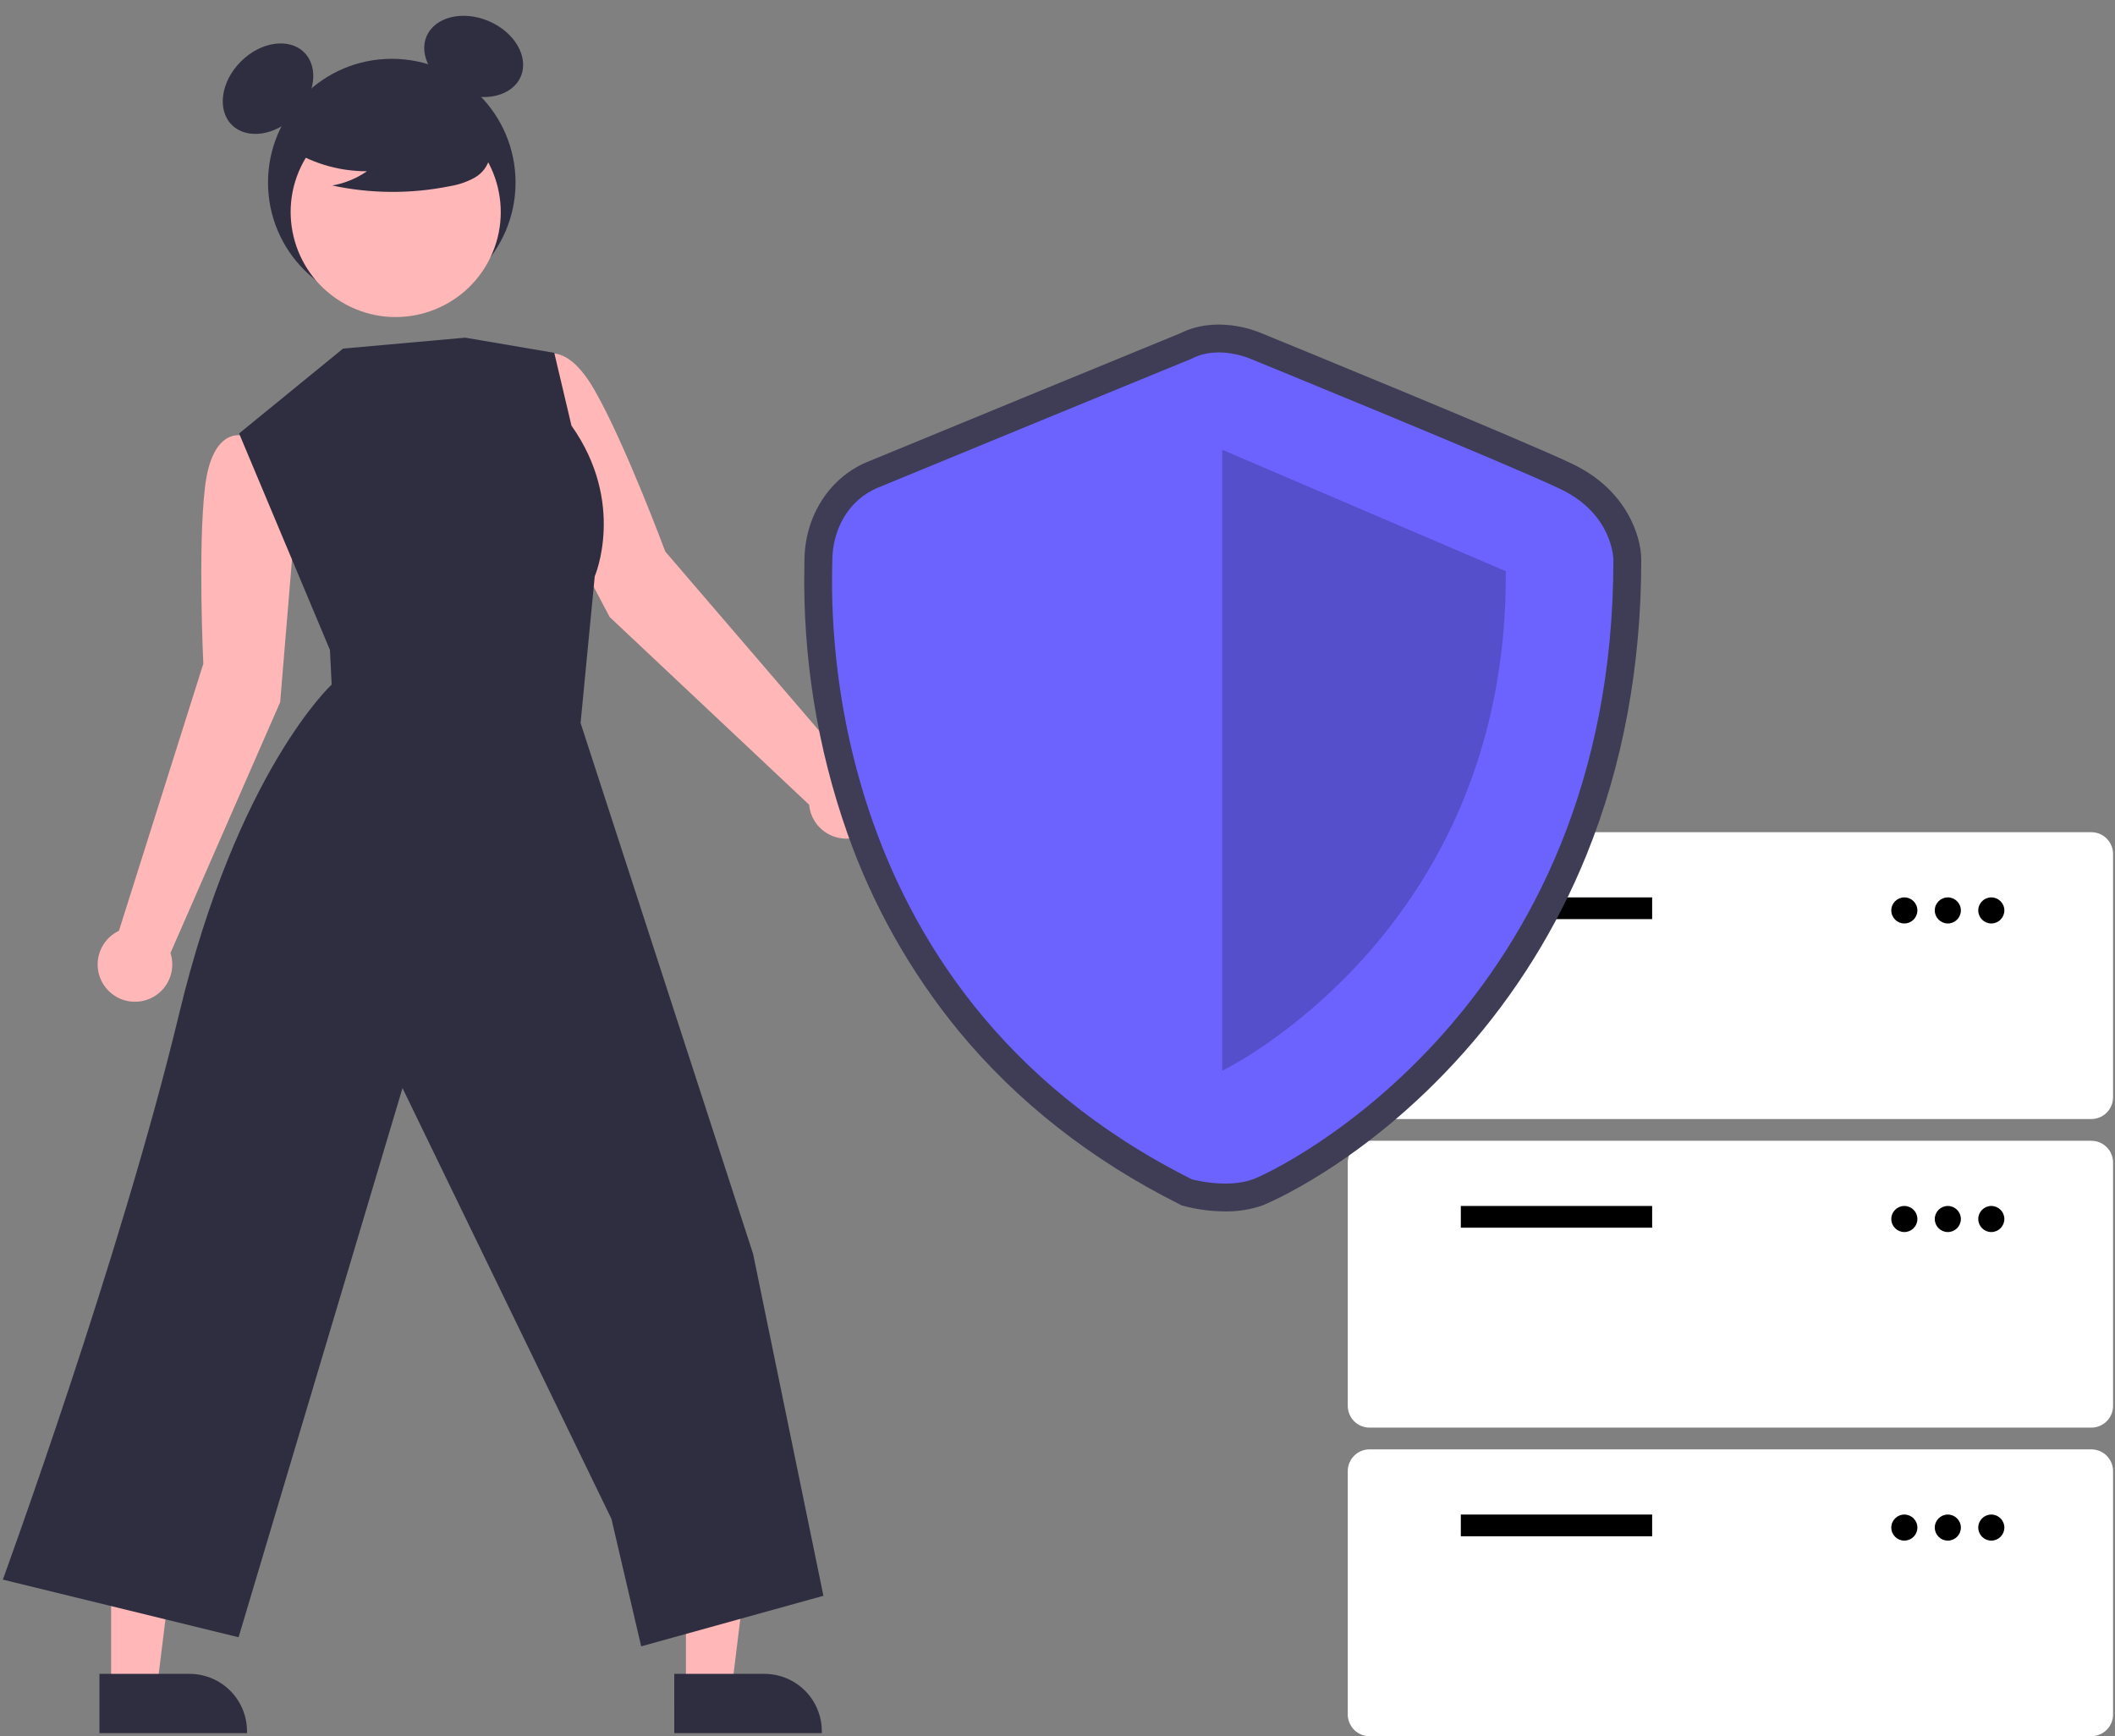 <svg width="536" height="440" viewBox="0 0 536 440" fill="none" xmlns="http://www.w3.org/2000/svg">
<rect x="0" y="0" width="536" height="440" fill="#808080" stroke="none"/>
<g clip-path="url(#clip0_17_9)">
<path d="M74.654 133.941L71.205 112.852L61.467 110.418C61.467 110.418 53.738 108.039 51.932 123.599C50.125 139.159 51.526 168.211 51.526 168.211L30.145 235.884C28.504 236.664 27.122 237.901 26.165 239.445C25.208 240.99 24.716 242.777 24.749 244.594C24.782 246.41 25.339 248.179 26.351 249.688C27.364 251.196 28.79 252.381 30.459 253.101C32.128 253.821 33.969 254.044 35.762 253.745C37.555 253.446 39.224 252.636 40.568 251.414C41.913 250.191 42.876 248.607 43.343 246.851C43.811 245.096 43.762 243.242 43.203 241.514L71.002 177.945L74.654 133.941Z" fill="#FFB7B7"/>
<path d="M133.871 117.345L128.759 96.596L136.759 90.536C136.759 90.536 142.932 85.314 150.706 98.916C158.48 112.518 168.604 139.786 168.604 139.786L214.851 193.634C216.667 193.707 218.424 194.302 219.911 195.347C221.398 196.392 222.552 197.843 223.235 199.526C223.918 201.21 224.101 203.055 223.763 204.84C223.424 206.625 222.578 208.274 221.325 209.591C220.073 210.908 218.468 211.836 216.701 212.264C214.935 212.693 213.082 212.603 211.365 212.007C209.649 211.41 208.14 210.331 207.021 208.9C205.901 207.468 205.218 205.745 205.054 203.936L154.515 156.382L133.871 117.345Z" fill="#FFB7B7"/>
<path d="M173.836 427.986L185.433 427.985L190.951 383.275L173.834 383.276L173.836 427.986Z" fill="#FFB7B7"/>
<path d="M170.878 424.201L193.717 424.201H193.718C197.578 424.201 201.28 425.734 204.009 428.462C206.739 431.19 208.272 434.89 208.273 438.748V439.221L170.879 439.222L170.878 424.201Z" fill="#2F2E41"/>
<path d="M28.161 427.986L39.758 427.985L45.275 383.275L28.158 383.276L28.161 427.986Z" fill="#FFB7B7"/>
<path d="M25.202 424.201L48.041 424.201H48.042C51.902 424.201 55.604 425.734 58.334 428.462C61.063 431.19 62.597 434.89 62.597 438.748V439.221L25.203 439.222L25.202 424.201Z" fill="#2F2E41"/>
<path d="M99.287 77.606C116.61 77.606 130.654 63.57 130.654 46.255C130.654 28.94 116.61 14.903 99.287 14.903C81.964 14.903 67.921 28.94 67.921 46.255C67.921 63.57 81.964 77.606 99.287 77.606Z" fill="#2F2E41"/>
<path d="M74.804 29.351C79.873 24.285 80.9 17.098 77.099 13.298C73.297 9.498 66.106 10.525 61.038 15.591C55.969 20.657 54.942 27.845 58.743 31.645C62.545 35.444 69.735 34.417 74.804 29.351Z" fill="#2F2E41"/>
<path d="M131.979 19.395C134.091 14.453 130.459 8.166 123.867 5.351C117.275 2.537 110.219 4.261 108.108 9.203C105.996 14.144 109.628 20.432 116.22 23.247C122.811 26.061 129.867 24.337 131.979 19.395Z" fill="#2F2E41"/>
<path d="M123.64 66.502C130.692 53.608 125.951 37.441 113.051 30.392C100.15 23.344 83.976 28.082 76.924 40.977C69.872 53.871 74.613 70.038 87.513 77.086C100.414 84.135 116.588 79.396 123.64 66.502Z" fill="#FFB7B7"/>
<path d="M72.31 37.003C78.393 41.194 85.614 43.424 93.002 43.395C90.366 45.221 87.366 46.455 84.208 47.011C94.031 49.117 104.183 49.174 114.028 47.178C116.217 46.828 118.329 46.103 120.271 45.035C121.239 44.495 122.082 43.757 122.746 42.87C123.41 41.982 123.88 40.965 124.124 39.884C124.779 36.148 121.866 32.754 118.84 30.467C114.206 27.018 108.863 24.642 103.197 23.51C97.532 22.379 91.685 22.52 86.081 23.924C82.422 24.869 78.756 26.467 76.379 29.404C74.002 32.341 73.298 36.87 75.563 39.895L72.31 37.003Z" fill="#2F2E41"/>
<path d="M86.941 88.34L60.593 109.847L83.614 164.713L84.053 173.492C84.053 173.492 60.155 195.516 45.368 257.04C30.581 318.563 0.716 400.314 0.716 400.314L60.463 414.923L102.004 275.75L154.959 384.935L162.492 417.23L208.677 404.415L190.852 317.749L147.135 183.224L150.725 146.06C150.725 146.06 158.724 127.51 144.827 107.871L140.468 89.417L117.902 85.572L86.941 88.34Z" fill="#2F2E41"/>
<path d="M529.998 283.595H347.072C345.611 283.594 344.211 283.013 343.178 281.981C342.145 280.948 341.564 279.548 341.562 278.088V216.408C341.564 214.947 342.145 213.548 343.178 212.515C344.211 211.483 345.611 210.902 347.072 210.9H529.998C531.458 210.902 532.859 211.483 533.892 212.515C534.925 213.548 535.506 214.947 535.508 216.408V278.088C535.506 279.548 534.925 280.948 533.892 281.981C532.859 283.013 531.458 283.594 529.998 283.595Z" fill="white"/>
<path d="M418.7 227.422H370.213V232.929H418.7V227.422Z" fill="black"/>
<path d="M482.613 234.031C484.439 234.031 485.919 232.551 485.919 230.726C485.919 228.901 484.439 227.422 482.613 227.422C480.788 227.422 479.307 228.901 479.307 230.726C479.307 232.551 480.788 234.031 482.613 234.031Z" fill="black"/>
<path d="M493.633 234.031C495.459 234.031 496.939 232.551 496.939 230.726C496.939 228.901 495.459 227.422 493.633 227.422C491.807 227.422 490.327 228.901 490.327 230.726C490.327 232.551 491.807 234.031 493.633 234.031Z" fill="black"/>
<path d="M504.653 234.031C506.478 234.031 507.958 232.551 507.958 230.726C507.958 228.901 506.478 227.422 504.653 227.422C502.827 227.422 501.347 228.901 501.347 230.726C501.347 232.551 502.827 234.031 504.653 234.031Z" fill="black"/>
<path d="M529.998 361.798H347.072C345.611 361.796 344.211 361.215 343.178 360.183C342.145 359.15 341.564 357.751 341.562 356.29V294.61C341.564 293.15 342.145 291.75 343.178 290.717C344.211 289.685 345.611 289.104 347.072 289.103H529.998C531.458 289.104 532.859 289.685 533.892 290.717C534.925 291.75 535.506 293.15 535.508 294.61V356.29C535.506 357.751 534.925 359.15 533.892 360.183C532.859 361.215 531.458 361.796 529.998 361.798Z" fill="white"/>
<path d="M418.7 305.624H370.213V311.131H418.7V305.624Z" fill="black"/>
<path d="M482.613 312.233C484.439 312.233 485.919 310.754 485.919 308.929C485.919 307.104 484.439 305.624 482.613 305.624C480.788 305.624 479.307 307.104 479.307 308.929C479.307 310.754 480.788 312.233 482.613 312.233Z" fill="black"/>
<path d="M493.633 312.233C495.459 312.233 496.939 310.754 496.939 308.929C496.939 307.104 495.459 305.624 493.633 305.624C491.807 305.624 490.327 307.104 490.327 308.929C490.327 310.754 491.807 312.233 493.633 312.233Z" fill="black"/>
<path d="M504.653 312.233C506.478 312.233 507.958 310.754 507.958 308.929C507.958 307.104 506.478 305.624 504.653 305.624C502.827 305.624 501.347 307.104 501.347 308.929C501.347 310.754 502.827 312.233 504.653 312.233Z" fill="black"/>
<path d="M529.998 440H347.072C345.611 439.998 344.211 439.418 343.178 438.385C342.145 437.353 341.564 435.953 341.562 434.493V372.812C341.564 371.352 342.145 369.952 343.178 368.92C344.211 367.887 345.611 367.307 347.072 367.305H529.998C531.458 367.307 532.859 367.887 533.892 368.92C534.925 369.952 535.506 371.352 535.508 372.812V434.493C535.506 435.953 534.925 437.353 533.892 438.385C532.859 439.418 531.458 439.998 529.998 440Z" fill="white"/>
<path d="M418.7 383.827H370.213V389.334H418.7V383.827Z" fill="black"/>
<path d="M482.613 390.435C484.439 390.435 485.919 388.956 485.919 387.131C485.919 385.306 484.439 383.827 482.613 383.827C480.788 383.827 479.307 385.306 479.307 387.131C479.307 388.956 480.788 390.435 482.613 390.435Z" fill="black"/>
<path d="M493.633 390.435C495.459 390.435 496.939 388.956 496.939 387.131C496.939 385.306 495.459 383.827 493.633 383.827C491.807 383.827 490.327 385.306 490.327 387.131C490.327 388.956 491.807 390.435 493.633 390.435Z" fill="black"/>
<path d="M504.653 390.435C506.478 390.435 507.958 388.956 507.958 387.131C507.958 385.306 506.478 383.827 504.653 383.827C502.827 383.827 501.347 385.306 501.347 387.131C501.347 388.956 502.827 390.435 504.653 390.435Z" fill="black"/>
<path d="M310.488 307.004C307.004 306.992 303.535 306.544 300.163 305.669L299.498 305.485L298.881 305.176C276.589 294.005 257.783 279.249 242.984 261.318C230.734 246.388 221.183 229.437 214.761 211.226C207.081 189.423 203.386 166.418 203.853 143.308C203.862 142.823 203.87 142.448 203.87 142.19C203.87 130.957 210.109 121.1 219.764 117.079C227.153 114.001 294.245 86.457 299.093 84.467C308.222 79.895 317.961 83.711 319.52 84.378C323.016 85.807 385.038 111.163 398.441 117.542C412.254 124.116 415.94 135.927 415.94 141.87C415.94 168.772 411.278 193.915 402.085 216.599C394.66 234.961 384.137 251.912 370.974 266.714C345.577 295.281 320.174 305.408 319.929 305.497C316.893 306.541 313.698 307.051 310.488 307.004ZM304.514 292.213C306.716 292.706 311.787 293.447 315.092 292.242C319.29 290.711 340.553 279.691 360.422 257.342C387.874 226.463 401.803 187.646 401.823 141.969C401.774 141.044 401.117 134.443 392.372 130.281C379.229 124.026 314.762 97.678 314.112 97.412L313.934 97.337C312.583 96.771 308.284 95.579 305.32 97.131L304.726 97.408C304.008 97.703 232.789 126.94 225.193 130.103C219.88 132.316 217.987 137.798 217.987 142.19C217.987 142.511 217.979 142.978 217.967 143.582C217.36 174.836 224.596 251.742 304.514 292.213Z" fill="#3F3D56"/>
<path d="M302.045 90.882C302.045 90.882 230.179 120.384 222.479 123.591C214.779 126.798 210.929 134.494 210.929 142.19C210.929 149.887 205.154 250.313 302.045 298.869C302.045 298.869 310.839 301.302 317.51 298.869C324.182 296.437 408.882 255.39 408.882 141.87C408.882 141.87 408.882 130.325 395.407 123.912C381.932 117.498 316.783 90.882 316.783 90.882C316.783 90.882 308.782 87.354 302.045 90.882Z" fill="#6C63FF"/>
<path opacity="0.2" d="M309.745 113.971V271.356C309.745 271.356 382.253 236.47 381.611 144.756L309.745 113.971Z" fill="black"/>
</g>
<defs>
<clipPath id="clip0_17_9">
<rect width="536" height="439.745" fill="white" transform="translate(0 0.255)"/>
</clipPath>
</defs>
</svg>

